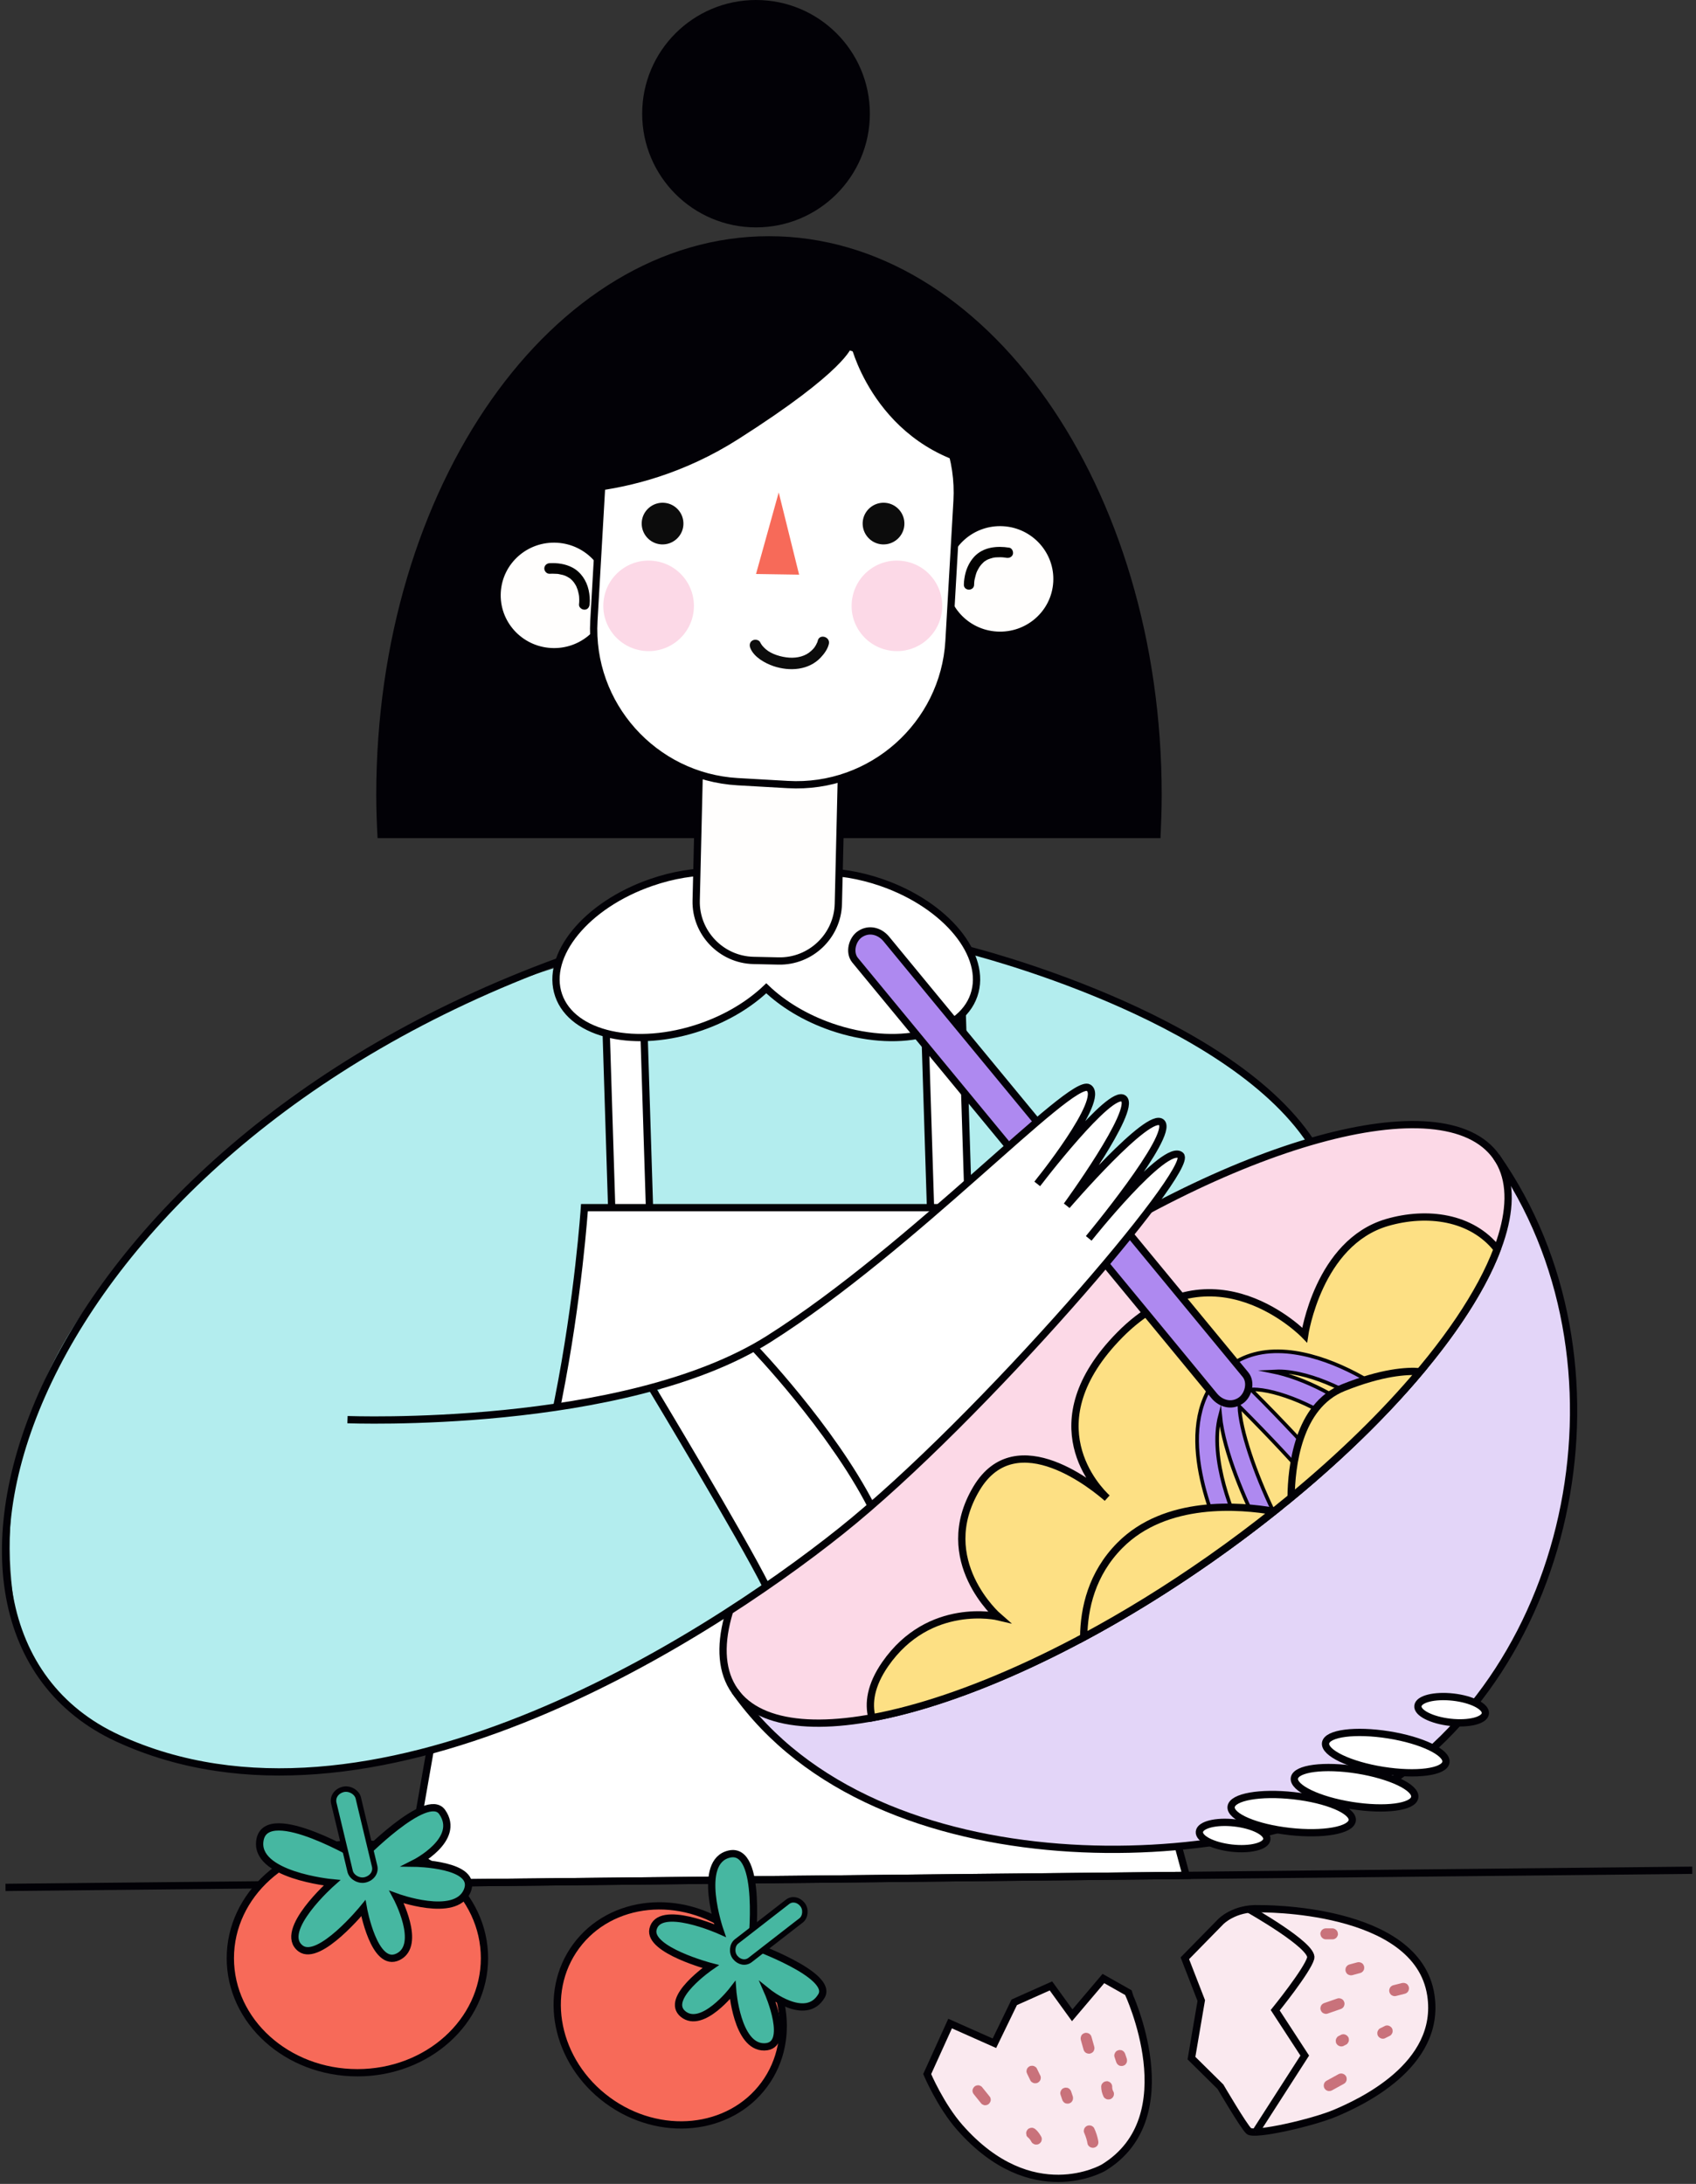 <svg width="233" height="300" viewBox="0 0 233 300" fill="none" xmlns="http://www.w3.org/2000/svg">
<rect x="0" y="0" width="233" height="300" fill="#333333" stroke="none"/>
<g clip-path="url(#clip0)">
<path d="M20.712 185.712L16.427 173.949C16.427 173.949 33.733 152.328 58.76 139.93C83.787 127.517 113.705 123.995 139.898 132.507C166.092 141.019 184.139 155.715 180.066 162.307C175.994 168.899 129.436 208.8 129.436 208.8L40.531 207.046L20.712 185.712Z" fill="#B3EDEE"/>
<path d="M82.97 132.008C83.364 144.542 83.757 157.091 84.151 169.625C84.212 171.379 84.257 173.148 84.317 174.902C84.423 178.228 89.602 178.243 89.511 174.902C89.117 162.368 88.723 149.819 88.33 137.285C88.269 135.531 88.224 133.762 88.163 132.008C88.057 128.682 82.879 128.666 82.97 132.008Z" fill="white" stroke="#020106" stroke-miterlimit="10"/>
<path d="M126.771 132.008C127.165 144.542 127.558 157.091 127.952 169.625C128.013 171.379 128.058 173.148 128.119 174.902C128.225 178.228 133.403 178.243 133.312 174.902C132.918 162.368 132.525 149.819 132.131 137.285C132.07 135.531 132.025 133.762 131.964 132.008C131.843 128.682 126.665 128.666 126.771 132.008Z" fill="white" stroke="#020106" stroke-miterlimit="10"/>
<path d="M162.958 257.62L154.509 226.353C154.509 226.353 135.75 204.264 137.37 165.891H80.29C80.29 165.891 77.02 215.558 61.243 228.152L55.898 258.709L162.958 257.62Z" fill="white" stroke="#020106" stroke-miterlimit="10"/>
<path d="M121.093 121.228C115.052 119.141 109.087 119.368 105.272 121.424C101.456 119.353 95.491 119.126 89.45 121.228C80.532 124.312 74.854 131.252 76.747 136.725C78.639 142.198 87.406 144.149 96.323 141.064C99.942 139.81 103 137.92 105.272 135.757C107.527 137.92 110.601 139.81 114.22 141.064C123.137 144.149 131.904 142.198 133.796 136.725C135.689 131.252 130.011 124.312 121.093 121.228Z" fill="white" stroke="#020106" stroke-miterlimit="10"/>
<path d="M159.597 109.208C159.597 66.813 135.447 32.446 105.651 32.446C75.854 32.446 51.69 66.813 51.69 109.208C51.69 111.203 51.765 113.169 51.871 115.135H159.43C159.521 113.169 159.597 111.203 159.597 109.208Z" fill="#020106"/>
<path d="M103.864 31.237C112.502 31.237 119.504 24.244 119.504 15.618C119.504 6.993 112.502 0 103.864 0C95.226 0 88.224 6.993 88.224 15.618C88.224 24.244 95.226 31.237 103.864 31.237Z" fill="#020106"/>
<path d="M115.174 124.161C115.068 128.576 111.359 132.114 106.938 132.008L103.501 131.932C99.08 131.826 95.537 128.122 95.643 123.707L96.037 107.167C96.143 102.752 99.852 99.214 104.273 99.32L107.71 99.395C112.131 99.501 115.674 103.205 115.568 107.62L115.174 124.161Z" fill="#FFFEFD" stroke="#020106" stroke-miterlimit="10"/>
<path d="M145.197 79.967C144.955 84.246 141.261 87.496 136.946 87.254C132.631 87.012 129.33 83.338 129.587 79.075C129.845 74.811 133.524 71.545 137.839 71.787C142.139 72.029 145.44 75.703 145.197 79.967Z" fill="#FFFEFD" stroke="#020106" stroke-miterlimit="10"/>
<path d="M133.827 80.299C133.827 80.133 133.842 79.982 133.857 79.816C133.857 79.77 133.872 79.74 133.872 79.695C133.857 79.967 133.857 79.816 133.872 79.74C133.887 79.649 133.902 79.543 133.933 79.453C133.978 79.241 134.038 79.029 134.099 78.818C134.129 78.712 134.175 78.606 134.22 78.5C134.296 78.319 134.144 78.651 134.235 78.47C134.266 78.409 134.296 78.349 134.326 78.288C134.387 78.183 134.447 78.077 134.508 77.971C134.538 77.91 134.584 77.865 134.614 77.805C134.644 77.774 134.78 77.593 134.705 77.684C134.629 77.79 134.75 77.623 134.78 77.593C134.826 77.548 134.871 77.487 134.917 77.442C134.962 77.396 135.023 77.336 135.068 77.291C135.083 77.275 135.113 77.245 135.129 77.23C135.144 77.215 135.295 77.094 135.189 77.17C135.098 77.245 135.265 77.124 135.295 77.094C135.356 77.049 135.416 77.019 135.492 76.973C135.553 76.928 135.628 76.897 135.689 76.867C135.719 76.852 135.765 76.837 135.795 76.822C135.961 76.746 135.689 76.852 135.825 76.807C136.007 76.746 136.173 76.686 136.355 76.641C136.446 76.61 136.552 76.595 136.658 76.58C136.703 76.565 136.84 76.565 136.658 76.58C136.718 76.58 136.779 76.565 136.84 76.565C137.067 76.55 137.309 76.55 137.536 76.55C137.672 76.55 137.809 76.565 137.945 76.58C137.99 76.58 138.036 76.595 138.081 76.595C138.172 76.61 138.172 76.61 138.111 76.595C138.157 76.595 138.217 76.61 138.263 76.625C138.641 76.686 139.035 76.519 139.156 76.126C139.247 75.779 139.035 75.295 138.656 75.234C136.945 74.962 135.083 75.144 133.842 76.474C133.085 77.291 132.646 78.364 132.494 79.453C132.449 79.74 132.418 80.027 132.418 80.299C132.388 81.222 133.827 81.237 133.827 80.299Z" fill="#020202"/>
<path d="M83.93 82.238C84.178 77.97 80.881 74.307 76.565 74.056C72.249 73.806 68.549 77.063 68.301 81.331C68.053 85.599 71.35 89.262 75.666 89.512C79.982 89.763 83.682 86.506 83.93 82.238Z" fill="#FFFEFD" stroke="#020106" stroke-miterlimit="10"/>
<path d="M81.001 83.036C81.077 82.386 81.001 81.675 80.865 81.04C80.577 79.755 79.805 78.576 78.624 77.956C77.67 77.457 76.565 77.306 75.505 77.366C75.111 77.381 74.778 77.684 74.778 78.092C74.778 78.47 75.111 78.833 75.505 78.818C75.747 78.802 76.005 78.802 76.247 78.818C76.353 78.818 76.459 78.833 76.565 78.833C76.626 78.833 76.686 78.848 76.747 78.848C76.626 78.833 76.716 78.848 76.777 78.863C76.959 78.893 77.155 78.939 77.337 78.984C77.428 79.014 77.519 79.044 77.61 79.075C77.64 79.09 77.67 79.105 77.701 79.105C77.776 79.135 77.761 79.135 77.655 79.09C77.685 79.105 77.716 79.12 77.746 79.135C77.882 79.196 78.018 79.271 78.139 79.347C78.2 79.392 78.261 79.422 78.321 79.468C78.367 79.498 78.488 79.558 78.306 79.453C78.352 79.468 78.382 79.513 78.412 79.543C78.518 79.634 78.624 79.74 78.715 79.846C78.76 79.891 78.806 79.952 78.836 79.997C78.927 80.103 78.73 79.861 78.821 79.967C78.836 79.997 78.866 80.027 78.881 80.057C78.957 80.163 79.033 80.284 79.093 80.39C79.124 80.451 79.154 80.511 79.184 80.572C79.199 80.587 79.199 80.617 79.215 80.632C79.23 80.647 79.23 80.677 79.245 80.692C79.275 80.768 79.26 80.738 79.215 80.617C79.215 80.708 79.305 80.859 79.336 80.95C79.381 81.07 79.411 81.207 79.442 81.328C79.472 81.433 79.487 81.554 79.517 81.66C79.532 81.705 79.532 81.766 79.548 81.811C79.578 81.932 79.532 81.615 79.532 81.736C79.532 81.766 79.532 81.796 79.548 81.826C79.563 82.023 79.578 82.204 79.578 82.401C79.578 82.597 79.578 82.809 79.548 83.021C79.502 83.414 79.911 83.747 80.274 83.747C80.713 83.762 80.956 83.429 81.001 83.036Z" fill="#020202"/>
<path d="M130.375 88.056C129.709 99.561 119.746 108.437 108.224 107.771L101.335 107.378C89.813 106.713 80.926 96.764 81.592 85.258L82.697 66.027C83.363 54.521 93.326 45.646 104.848 46.311L111.737 46.704C123.259 47.369 132.146 57.318 131.48 68.824L130.375 88.056Z" fill="white" stroke="#020106" stroke-miterlimit="10"/>
<path d="M106.982 67.644L103.863 78.848L109.783 78.939L106.982 67.644Z" fill="#F76A59"/>
<path d="M93.886 72.12C93.78 73.692 92.402 74.887 90.828 74.781C89.253 74.675 88.057 73.299 88.163 71.727C88.269 70.154 89.647 68.96 91.221 69.066C92.796 69.171 93.992 70.532 93.886 72.12Z" fill="#0C0C0C"/>
<path d="M124.242 72.12C124.136 73.692 122.759 74.887 121.184 74.781C119.609 74.675 118.413 73.299 118.519 71.727C118.625 70.154 120.003 68.96 121.578 69.066C123.152 69.171 124.348 70.532 124.242 72.12Z" fill="#0C0C0C"/>
<path d="M95.294 83.928C94.9 87.345 91.827 89.794 88.405 89.401C84.983 89.008 82.531 85.939 82.924 82.522C83.318 79.105 86.391 76.656 89.813 77.049C93.22 77.427 95.673 80.511 95.294 83.928Z" fill="#FCD9E7"/>
<path d="M129.406 83.928C129.013 87.345 125.939 89.794 122.517 89.401C119.096 89.008 116.643 85.939 117.037 82.522C117.43 79.105 120.504 76.656 123.926 77.049C127.332 77.427 129.785 80.511 129.406 83.928Z" fill="#FCD9E7"/>
<path d="M103.092 89.053C103.607 90.278 105.076 91.095 106.257 91.503C108.452 92.244 111.087 92.093 112.752 90.324C113.237 89.809 113.721 89.144 113.873 88.449C114.085 87.451 112.555 87.028 112.343 88.025C112.328 88.131 112.283 88.222 112.252 88.313C112.328 88.086 112.162 88.494 112.116 88.57C111.904 88.948 111.783 89.099 111.435 89.416C110.663 90.142 109.527 90.414 108.422 90.339C107.302 90.263 105.969 89.855 105.197 89.174C105.061 89.053 104.924 88.917 104.803 88.781C104.773 88.751 104.607 88.54 104.743 88.721C104.712 88.675 104.667 88.615 104.637 88.57C104.576 88.479 104.501 88.373 104.455 88.267C104.289 87.874 103.713 87.784 103.38 87.98C102.971 88.207 102.926 88.66 103.092 89.053Z" fill="#0C0C0C"/>
<path d="M72.266 67.644C72.266 67.644 86.529 69.791 101.397 60.342C116.265 50.892 116.976 47.687 116.976 47.687C116.976 47.687 120.792 62.882 137.371 64.681C153.95 66.48 125.561 41.14 118.506 38.887C111.45 36.634 88.815 41.14 82.865 48.337C76.93 55.534 68.814 62.504 72.266 67.644Z" fill="#020106"/>
<path d="M100.942 232.28C120.595 260.206 170.756 257 188.818 246.16C216.435 229.589 225.201 186.846 205.579 158.905L100.942 232.28Z" fill="#E3D5F8"/>
<path d="M166.294 214.132C195.187 193.872 212.774 169.148 205.575 158.911C198.376 148.674 169.118 156.8 140.225 177.061C111.332 197.322 93.746 222.045 100.945 232.282C108.143 242.519 137.402 234.393 166.294 214.132Z" fill="#FCD9E7" stroke="#020106" stroke-miterlimit="10"/>
<path d="M100.942 232.28C120.595 260.206 170.756 257 188.818 246.16C216.435 229.589 225.201 186.846 205.579 158.905" stroke="#020106" stroke-miterlimit="10"/>
<path d="M198.644 242.077C198.432 243.423 194.556 243.922 189.984 243.196C185.411 242.471 181.899 240.777 182.111 239.431C182.323 238.086 186.199 237.587 190.771 238.313C195.328 239.038 198.856 240.732 198.644 242.077Z" fill="white" stroke="#020106" stroke-miterlimit="10"/>
<path d="M194.359 246.9C194.147 248.246 190.271 248.745 185.699 248.019C181.126 247.294 177.614 245.6 177.826 244.255C178.037 242.909 181.913 242.41 186.486 243.136C191.058 243.877 194.586 245.555 194.359 246.9Z" fill="white" stroke="#020106" stroke-miterlimit="10"/>
<path d="M185.775 250.06C185.624 251.421 181.778 252.102 177.175 251.588C172.572 251.073 168.984 249.562 169.135 248.201C169.287 246.84 173.133 246.16 177.735 246.674C182.323 247.188 185.926 248.715 185.775 250.06Z" fill="white" stroke="#020106" stroke-miterlimit="10"/>
<path d="M204.064 235.379C203.958 236.332 201.793 236.876 199.234 236.589C196.676 236.302 194.677 235.289 194.798 234.336C194.904 233.384 197.069 232.839 199.628 233.127C202.187 233.414 204.17 234.427 204.064 235.379Z" fill="white" stroke="#020106" stroke-miterlimit="10"/>
<path d="M174.041 252.661C173.935 253.614 171.77 254.158 169.211 253.871C166.652 253.583 164.654 252.57 164.775 251.618C164.881 250.665 167.046 250.121 169.605 250.408C172.148 250.695 174.147 251.693 174.041 252.661Z" fill="white" stroke="#020106" stroke-miterlimit="10"/>
<path d="M205.685 171.591C202.173 167.13 196.026 166.344 190.56 167.932C181.097 170.699 179.235 183.384 179.235 183.384C179.235 183.384 166.683 170.336 153.829 183.384C141.868 195.525 150.816 204.596 152.103 205.791C150.679 204.536 139.657 195.222 134.146 204.475C128.256 214.364 137.159 222.09 137.159 222.09C137.159 222.09 127.696 219.837 121.609 228.606C119.581 231.539 119.278 233.989 119.793 235.969C132.45 233.641 149.408 225.975 166.274 214.152C186.487 199.985 201.143 183.641 205.685 171.591Z" fill="#FDE084" stroke="#020106" stroke-miterlimit="10"/>
<path d="M189.817 194.24C190.468 193.559 191.104 192.894 191.71 192.229C188.56 189.719 182.55 186.181 176.796 185.682C173.571 185.41 170.861 186.12 168.711 187.814C168.681 187.784 168.635 187.753 168.605 187.708L166.697 189.704C166.728 189.734 166.758 189.764 166.803 189.794C161.141 197.43 167.379 210.402 168.484 212.549C169.241 211.99 169.998 211.445 170.74 210.886C169.62 208.588 166.016 200.439 167.621 194.406C168.105 199.531 171.224 206.38 172.708 209.389C173.465 208.815 174.207 208.225 174.949 207.635C172.39 202.328 170.377 196.386 170.271 193.196C174.616 197.536 178.068 201.315 179.991 203.462C180.702 202.858 181.384 202.253 182.065 201.648C180.067 199.41 176.433 195.419 171.86 190.868C172.118 190.853 172.405 190.853 172.754 190.883C176.236 191.155 182.383 193.71 186.486 197.536C187.152 196.885 187.803 196.25 188.439 195.6C184.594 192.002 179.067 189.265 174.798 188.403C175.358 188.373 175.933 188.373 176.539 188.419C181.55 188.872 187.046 192.123 189.817 194.24Z" fill="#AE89F0" stroke="#020106" stroke-width="0.5" stroke-miterlimit="10"/>
<path d="M171.103 188.827C165.547 182.083 159.99 175.34 154.434 168.612C145.576 157.877 136.719 147.127 127.862 136.393C125.833 133.928 123.804 131.464 121.775 128.999C120.882 127.911 119.413 127.487 118.172 128.304C117.082 129.014 116.597 130.829 117.475 131.902C123.032 138.645 128.589 145.389 134.145 152.117C143.003 162.852 151.86 173.601 160.717 184.336C162.746 186.801 164.775 189.265 166.804 191.73C167.697 192.818 169.165 193.242 170.407 192.425C171.497 191.715 171.982 189.9 171.103 188.827Z" fill="#AE89F0" stroke="#020106" stroke-miterlimit="10"/>
<path d="M166.289 214.137C169.332 212.005 172.239 209.813 175.025 207.605C170.377 206.789 160.142 205.927 153.843 212.292C149.982 216.193 148.922 220.925 148.877 224.902C154.57 221.848 160.429 218.249 166.289 214.137Z" fill="#FDE084" stroke="#020106" stroke-miterlimit="10"/>
<path d="M184.564 190.611C178.296 193.121 177.417 201.512 177.372 205.7C184.337 199.955 190.332 194.058 195.071 188.419C193.255 188.282 189.848 188.494 184.564 190.611Z" fill="#FDE084" stroke="#020106" stroke-miterlimit="10"/>
<path d="M50.024 195.056C50.024 195.056 75.672 193.907 82.985 192.153C90.283 190.399 95.567 188.721 95.567 188.721L110.723 213.759C110.723 213.759 90.131 230.738 66.573 238.509C66.573 238.509 43.756 245.54 30.659 242.924C17.562 240.308 6.207 235.773 3.088 225.431C-0.016 215.104 -0.773 192.939 16.427 173.949C33.627 154.974 47.344 186.105 50.024 195.056Z" fill="#B3EDEE"/>
<path d="M98.58 205.927L91.267 193.529C91.267 193.529 88.496 191.14 92.69 189.689C96.884 188.222 102.017 185.954 102.017 185.954C102.017 185.954 103.909 184.775 105.893 187.617C107.876 190.46 118.217 204.264 118.217 204.264C118.217 204.264 120.095 207.484 118.217 208.573C116.34 209.661 106.362 217.161 106.362 217.161C106.362 217.161 105.348 217.917 103.606 214.772C101.865 211.642 98.58 205.927 98.58 205.927Z" fill="white"/>
<path d="M106.923 188.796C106.923 188.796 102.638 185.894 105.651 183.913C108.664 181.932 123.169 170.971 127.786 166.949C132.404 162.942 143.472 153.236 143.472 153.236C143.472 153.236 147.833 149.229 149.104 149.365C150.391 149.486 150.21 151.875 149.104 153.387C147.999 154.899 147.439 156.577 147.439 156.577C147.439 156.577 151.86 150.877 153.571 150.907C155.282 150.922 153.919 154.067 153.026 155.64C152.133 157.212 150.967 160.78 150.967 160.78C150.967 160.78 157.477 153.236 159.052 154.067C160.626 154.899 155.342 162.7 155.342 162.7C155.342 162.7 160.051 158.316 161.732 158.558C163.412 158.799 158.749 164.923 152.027 173.48C145.304 182.038 126.015 201.754 126.015 201.754L121.972 204.853C121.972 204.853 120.05 207.257 118.626 204.853C117.173 202.464 107.907 189.915 106.923 188.796Z" fill="white"/>
<path d="M47.738 195.011C47.738 195.011 85.741 196.507 105.636 183.913C125.53 171.318 147.166 147.914 149.559 149.425C151.966 150.922 142.503 162.625 142.503 162.625C142.503 162.625 152.572 149.425 154.373 150.922C156.175 152.419 146.561 165.618 146.561 165.618C146.561 165.618 157.916 152.419 159.597 154.218C161.277 156.018 149.574 170.109 149.574 170.109C149.574 170.109 160.081 156.91 162.186 158.709C164.29 160.508 134.736 194.995 115.568 210.296C96.4 225.597 50.751 254.687 16.215 238.797C-17.276 223.39 4.012 158.618 76.944 132.008" stroke="#020106" stroke-miterlimit="10"/>
<path d="M103.606 185.122C103.606 185.122 114.175 196.129 119.686 206.879" stroke="#020106" stroke-miterlimit="10"/>
<path d="M89.526 190.611C89.526 190.611 101.987 211.294 105.273 217.932" stroke="#020106" stroke-miterlimit="10"/>
<path d="M133.102 130.526C133.102 130.526 168.44 139.28 180.068 156.834" stroke="#020106" stroke-miterlimit="10"/>
<path d="M0.757 259.268L232.484 256.91" stroke="#020106" stroke-miterlimit="10"/>
<path d="M49.101 284.729C58.742 284.729 66.558 277.683 66.558 268.99C66.558 260.297 58.742 253.251 49.101 253.251C39.459 253.251 31.644 260.297 31.644 268.99C31.644 277.683 39.459 284.729 49.101 284.729Z" fill="#F76A59" stroke="#020106" stroke-miterlimit="10"/>
<path d="M45.604 258.633C45.604 258.633 38.109 265.256 41.304 267.66C43.847 269.565 49.919 262.126 49.919 262.126C49.919 262.126 51.402 270.441 54.703 268.793C58.004 267.145 54.491 260.599 54.491 260.599C54.491 260.599 62.501 263.547 64.166 259.797C65.816 256.048 56.974 255.942 56.974 255.942C56.974 255.942 63.409 252.691 60.744 248.911C58.64 245.918 49.555 255.277 49.555 255.277C49.555 255.277 36.777 247.641 35.732 252.676C34.733 257.605 45.604 258.633 45.604 258.633Z" fill="#46B7A1" stroke="#020106" stroke-miterlimit="10"/>
<path d="M51.462 256.335C50.811 253.598 50.145 250.862 49.494 248.125C49.403 247.747 49.312 247.354 49.222 246.976C49.025 246.175 48.01 245.585 47.132 245.812C46.209 246.054 45.663 246.84 45.86 247.702C46.511 250.438 47.178 253.175 47.829 255.912C47.919 256.29 48.01 256.683 48.101 257.061C48.298 257.862 49.312 258.452 50.191 258.225C51.114 257.983 51.674 257.197 51.462 256.335Z" fill="#46B7A1" stroke="#020106" stroke-width="0.75" stroke-miterlimit="10"/>
<path d="M104.997 286.357C109.749 279.916 107.816 270.439 100.68 265.188C93.544 259.938 83.907 260.902 79.155 267.343C74.403 273.783 76.336 283.26 83.472 288.511C90.608 293.762 100.245 292.797 104.997 286.357Z" fill="#F76A59" stroke="#020106" stroke-miterlimit="10"/>
<path d="M98.912 265.195C98.912 265.195 90.509 261.445 89.707 265.029C89.071 267.886 97.625 270.139 97.625 270.139C97.625 270.139 91.221 274.539 93.855 276.671C96.49 278.803 100.653 273.39 100.653 273.39C100.653 273.39 101.229 281.222 104.999 281.176C108.769 281.131 105.513 273.692 105.513 273.692C105.513 273.692 110.692 277.85 112.857 274.176C114.568 271.273 103.273 267.236 103.273 267.236C103.273 267.236 104.817 253.644 100.199 254.687C95.642 255.715 98.912 265.195 98.912 265.195Z" fill="#46B7A1" stroke="#020106" stroke-miterlimit="10"/>
<path d="M103.061 269.232C105.105 267.644 107.149 266.057 109.193 264.469C109.481 264.243 109.768 264.016 110.056 263.804C110.662 263.335 110.768 262.262 110.238 261.612C109.693 260.931 108.814 260.765 108.179 261.264C106.135 262.852 104.091 264.439 102.047 266.027C101.759 266.253 101.471 266.48 101.184 266.692C100.578 267.161 100.472 268.234 101.002 268.884C101.547 269.565 102.425 269.731 103.061 269.232Z" fill="#46B7A1" stroke="#020106" stroke-width="0.75" stroke-miterlimit="10"/>
<path d="M151.588 297.777C151.588 297.777 141.792 303.508 131.875 292.259C129.225 289.265 127.378 284.911 127.378 284.911L130.527 277.971L136.614 280.677L139.339 275.053L144.381 272.8L147.303 276.837L151.588 271.787L154.964 273.692C154.964 273.707 163.079 290.807 151.588 297.777Z" fill="#FAE9EF" stroke="#020106" stroke-miterlimit="10"/>
<path d="M133.828 287.738C134.161 288.146 134.494 288.57 134.827 288.978C134.903 289.054 134.978 289.099 135.069 289.129C135.16 289.174 135.251 289.205 135.357 289.19C135.539 289.19 135.766 289.114 135.887 288.963C136.023 288.812 136.114 288.63 136.114 288.434C136.099 288.373 136.099 288.298 136.084 288.237C136.053 288.116 135.978 287.995 135.887 287.904C135.554 287.496 135.221 287.073 134.888 286.665C134.812 286.589 134.736 286.544 134.645 286.513C134.554 286.468 134.464 286.438 134.358 286.453C134.176 286.453 133.949 286.529 133.828 286.68C133.691 286.831 133.601 287.012 133.601 287.209C133.616 287.269 133.616 287.345 133.631 287.405C133.676 287.526 133.737 287.647 133.828 287.738Z" fill="#C9727B"/>
<path d="M141.171 293.559C141.308 293.68 141.444 293.816 141.55 293.952C141.505 293.907 141.474 293.846 141.429 293.801C141.535 293.937 141.626 294.073 141.701 294.224C141.747 294.315 141.807 294.391 141.898 294.436C141.974 294.497 142.05 294.542 142.156 294.572C142.262 294.602 142.352 294.602 142.458 294.587C142.564 294.587 142.655 294.557 142.746 294.497C142.913 294.391 143.049 294.24 143.094 294.043C143.109 293.982 143.109 293.907 143.125 293.846C143.125 293.71 143.094 293.589 143.019 293.468C142.913 293.257 142.776 293.075 142.625 292.879C142.519 292.743 142.398 292.607 142.262 292.501C142.186 292.425 142.11 292.38 142.019 292.35C141.928 292.304 141.838 292.274 141.732 292.289C141.626 292.289 141.535 292.304 141.444 292.35C141.353 292.38 141.262 292.425 141.202 292.501C141.065 292.652 140.975 292.833 140.975 293.03C140.99 293.09 140.99 293.166 141.005 293.227C141.005 293.363 141.065 293.468 141.171 293.559Z" fill="#C9727B"/>
<path d="M141.126 284.896C141.277 285.198 141.413 285.5 141.565 285.803C141.61 285.894 141.671 285.969 141.761 286.014C141.837 286.075 141.913 286.12 142.019 286.151C142.125 286.181 142.216 286.181 142.322 286.166C142.428 286.166 142.518 286.135 142.609 286.075C142.776 285.969 142.912 285.818 142.958 285.621C142.973 285.561 142.973 285.485 142.988 285.425C142.988 285.289 142.958 285.168 142.882 285.047C142.73 284.744 142.594 284.442 142.443 284.14C142.397 284.049 142.337 283.973 142.246 283.928C142.17 283.868 142.095 283.822 141.989 283.792C141.883 283.762 141.792 283.762 141.686 283.777C141.58 283.777 141.489 283.807 141.398 283.868C141.232 283.973 141.095 284.125 141.05 284.321C141.035 284.382 141.035 284.457 141.02 284.518C141.02 284.654 141.065 284.775 141.126 284.896Z" fill="#C9727B"/>
<path d="M148.999 293.106C149.029 293.166 149.059 293.226 149.074 293.287C149.059 293.226 149.029 293.166 148.999 293.106C149.195 293.559 149.332 294.013 149.407 294.481C149.438 294.663 149.604 294.844 149.756 294.935C149.922 295.026 150.164 295.071 150.346 295.011C150.528 294.95 150.709 294.844 150.8 294.663C150.831 294.602 150.846 294.542 150.876 294.481C150.906 294.345 150.906 294.209 150.876 294.073C150.77 293.468 150.573 292.894 150.316 292.334C150.24 292.168 150.028 292.032 149.862 291.987C149.68 291.941 149.438 291.956 149.271 292.062C149.105 292.168 148.968 292.319 148.923 292.516C148.908 292.576 148.908 292.652 148.893 292.712C148.893 292.864 148.938 292.985 148.999 293.106Z" fill="#C9727B"/>
<path d="M151.284 286.634C151.284 287.118 151.405 287.587 151.617 288.025C151.663 288.116 151.723 288.192 151.814 288.237C151.89 288.298 151.966 288.343 152.072 288.373C152.177 288.403 152.268 288.403 152.374 288.388C152.48 288.388 152.571 288.358 152.662 288.298C152.829 288.192 152.965 288.041 153.01 287.844C153.025 287.784 153.025 287.708 153.041 287.647C153.041 287.511 153.01 287.39 152.935 287.269C152.904 287.224 152.889 287.179 152.859 287.118C152.889 287.179 152.904 287.239 152.935 287.3C152.859 287.133 152.813 286.952 152.783 286.755C152.798 286.816 152.798 286.891 152.813 286.952C152.798 286.846 152.798 286.74 152.798 286.634C152.798 286.438 152.707 286.241 152.571 286.105C152.495 286.03 152.42 285.984 152.329 285.954C152.238 285.909 152.147 285.878 152.041 285.894C151.844 285.909 151.648 285.969 151.511 286.12C151.36 286.256 151.284 286.438 151.284 286.634Z" fill="#C9727B"/>
<path d="M148.484 280.209C148.605 280.662 148.726 281.101 148.862 281.554C148.908 281.736 149.044 281.917 149.211 282.008C149.377 282.099 149.619 282.144 149.801 282.083C149.983 282.023 150.164 281.917 150.255 281.736C150.346 281.554 150.391 281.358 150.331 281.146C150.21 280.692 150.089 280.254 149.952 279.8C149.907 279.619 149.771 279.438 149.604 279.347C149.438 279.256 149.195 279.211 149.014 279.271C148.832 279.332 148.65 279.438 148.559 279.619C148.469 279.8 148.438 280.012 148.484 280.209Z" fill="#C9727B"/>
<path d="M153.116 282.567C153.192 282.794 153.268 283.021 153.343 283.248C153.373 283.354 153.419 283.429 153.479 283.505C153.54 283.58 153.601 283.656 153.691 283.701C153.782 283.762 153.873 283.792 153.979 283.792C154.085 283.807 154.176 283.807 154.282 283.777C154.342 283.747 154.403 283.732 154.464 283.701C154.585 283.641 154.66 283.55 154.736 283.429C154.766 283.369 154.782 283.308 154.812 283.248C154.842 283.112 154.842 282.976 154.812 282.839C154.736 282.613 154.66 282.386 154.585 282.159C154.554 282.053 154.509 281.978 154.448 281.902C154.388 281.826 154.327 281.751 154.237 281.706C154.146 281.645 154.055 281.615 153.949 281.615C153.843 281.6 153.752 281.6 153.646 281.63C153.585 281.66 153.525 281.675 153.464 281.706C153.343 281.766 153.268 281.857 153.192 281.978C153.162 282.038 153.146 282.099 153.116 282.159C153.071 282.295 153.071 282.431 153.116 282.567Z" fill="#C9727B"/>
<path d="M145.698 287.738C145.774 287.965 145.85 288.192 145.925 288.419C145.956 288.524 146.001 288.6 146.062 288.676C146.122 288.751 146.183 288.827 146.273 288.872C146.364 288.933 146.455 288.963 146.561 288.963C146.667 288.978 146.758 288.978 146.864 288.948C146.925 288.917 146.985 288.902 147.046 288.872C147.167 288.812 147.242 288.721 147.318 288.6C147.348 288.54 147.364 288.479 147.394 288.419C147.424 288.282 147.424 288.146 147.394 288.01C147.318 287.784 147.242 287.557 147.167 287.33C147.136 287.224 147.091 287.148 147.03 287.073C146.97 286.997 146.909 286.922 146.819 286.876C146.728 286.816 146.637 286.786 146.531 286.786C146.425 286.771 146.334 286.771 146.228 286.801C146.167 286.831 146.107 286.846 146.046 286.876C145.925 286.937 145.85 287.028 145.774 287.148C145.744 287.209 145.728 287.269 145.698 287.33C145.653 287.466 145.653 287.602 145.698 287.738Z" fill="#C9727B"/>
<path d="M172.996 262.201C172.996 262.201 194.693 261.854 196.57 274.055C198.069 283.807 186.653 288.902 183.504 290.248C180.355 291.594 172.285 293.423 171.558 292.728C170.831 292.047 167.667 286.65 167.667 286.65L163.685 282.718L165.032 274.811L162.776 269.005L167.667 264.016C167.667 264.001 169.544 262.035 172.996 262.201Z" fill="#FAE9EF" stroke="#020106" stroke-miterlimit="10"/>
<path d="M172.496 292.879L179.249 282.371L175.191 276.142C175.191 276.142 179.612 270.683 180.066 268.99C180.52 267.297 171.572 262.262 171.572 262.262" fill="#FAE9EF"/>
<path d="M172.496 292.879L179.249 282.371L175.191 276.142C175.191 276.142 179.612 270.683 180.066 268.99C180.52 267.297 171.572 262.262 171.572 262.262" stroke="#020106" stroke-miterlimit="10"/>
<path d="M182.99 287.148C183.535 286.846 184.095 286.544 184.64 286.241C184.807 286.151 184.943 285.969 184.988 285.788C185.034 285.606 185.019 285.364 184.913 285.198C184.685 284.85 184.246 284.729 183.883 284.926C183.338 285.228 182.778 285.531 182.233 285.833C182.066 285.924 181.93 286.105 181.884 286.287C181.839 286.468 181.854 286.71 181.96 286.876C182.172 287.224 182.611 287.345 182.99 287.148Z" fill="#C9727B"/>
<path d="M190.347 279.952C190.544 279.846 190.741 279.755 190.953 279.649C191.044 279.604 191.119 279.543 191.165 279.453C191.225 279.377 191.271 279.301 191.301 279.196C191.331 279.09 191.331 278.999 191.316 278.893C191.316 278.787 191.286 278.697 191.225 278.606C191.18 278.561 191.15 278.5 191.104 278.455C191.013 278.364 190.892 278.304 190.771 278.258C190.711 278.243 190.635 278.243 190.574 278.228C190.438 278.228 190.317 278.258 190.196 278.334C189.999 278.44 189.802 278.53 189.59 278.636C189.499 278.682 189.424 278.742 189.378 278.833C189.318 278.908 189.272 278.984 189.242 279.09C189.212 279.196 189.212 279.286 189.227 279.392C189.227 279.498 189.257 279.589 189.318 279.679C189.363 279.725 189.393 279.785 189.439 279.831C189.53 279.921 189.651 279.982 189.772 280.027C189.832 280.042 189.908 280.042 189.969 280.057C190.105 280.057 190.226 280.027 190.347 279.952Z" fill="#C9727B"/>
<path d="M182.368 276.61C182.958 276.399 183.564 276.187 184.154 275.99C184.336 275.93 184.502 275.824 184.608 275.643C184.699 275.476 184.745 275.234 184.684 275.053C184.624 274.872 184.518 274.69 184.336 274.599C184.169 274.509 183.942 274.463 183.745 274.524C183.155 274.735 182.549 274.947 181.959 275.144C181.777 275.204 181.611 275.31 181.505 275.491C181.414 275.658 181.368 275.9 181.429 276.081C181.49 276.263 181.595 276.444 181.777 276.535C181.959 276.625 182.171 276.686 182.368 276.61Z" fill="#C9727B"/>
<path d="M191.816 274.176C192.21 274.07 192.618 273.979 193.012 273.874C193.194 273.828 193.375 273.692 193.466 273.526C193.557 273.36 193.602 273.118 193.542 272.936C193.481 272.755 193.375 272.573 193.194 272.483C193.012 272.392 192.815 272.362 192.603 272.407C192.21 272.513 191.801 272.604 191.407 272.709C191.225 272.755 191.044 272.891 190.953 273.057C190.862 273.224 190.817 273.465 190.877 273.647C190.938 273.828 191.044 274.01 191.225 274.1C191.422 274.206 191.619 274.237 191.816 274.176Z" fill="#C9727B"/>
<path d="M185.806 271.318C186.154 271.228 186.502 271.122 186.865 271.031C187.047 270.986 187.229 270.85 187.32 270.683C187.38 270.593 187.411 270.502 187.411 270.396C187.426 270.29 187.426 270.2 187.395 270.094C187.335 269.912 187.229 269.731 187.047 269.64C186.865 269.549 186.669 269.504 186.457 269.565C186.108 269.655 185.76 269.761 185.397 269.852C185.215 269.897 185.033 270.033 184.943 270.2C184.882 270.29 184.852 270.381 184.852 270.487C184.837 270.593 184.837 270.683 184.867 270.789C184.927 270.971 185.033 271.152 185.215 271.243C185.397 271.334 185.609 271.379 185.806 271.318Z" fill="#C9727B"/>
<path d="M184.64 281.01C184.746 280.965 184.837 280.904 184.943 280.859C185.034 280.813 185.109 280.753 185.155 280.662C185.215 280.587 185.261 280.511 185.291 280.405C185.321 280.299 185.321 280.209 185.306 280.103C185.306 279.997 185.276 279.906 185.215 279.816C185.17 279.77 185.14 279.71 185.094 279.664C185.003 279.574 184.882 279.513 184.761 279.468C184.701 279.453 184.625 279.453 184.564 279.438C184.428 279.438 184.307 279.468 184.186 279.543C184.08 279.589 183.989 279.649 183.883 279.695C183.792 279.74 183.717 279.8 183.671 279.891C183.611 279.967 183.565 280.042 183.535 280.148C183.505 280.254 183.505 280.345 183.52 280.451C183.52 280.556 183.55 280.647 183.611 280.738C183.656 280.783 183.686 280.844 183.732 280.889C183.823 280.98 183.944 281.04 184.065 281.086C184.125 281.101 184.201 281.101 184.262 281.116C184.398 281.116 184.534 281.086 184.64 281.01Z" fill="#C9727B"/>
<path d="M182.156 266.405C182.459 266.405 182.762 266.405 183.065 266.405C183.262 266.405 183.459 266.314 183.595 266.178C183.671 266.102 183.716 266.027 183.746 265.936C183.792 265.845 183.822 265.754 183.807 265.649C183.792 265.452 183.731 265.256 183.58 265.119C183.428 264.983 183.247 264.893 183.05 264.893C182.747 264.893 182.444 264.893 182.141 264.893C181.945 264.893 181.748 264.983 181.611 265.119C181.536 265.195 181.49 265.271 181.46 265.361C181.415 265.452 181.384 265.543 181.399 265.649C181.415 265.845 181.475 266.042 181.627 266.178C181.763 266.314 181.945 266.405 182.156 266.405Z" fill="#C9727B"/>
</g>
<defs>
<clipPath id="clip0">
<rect width="232.484" height="300" fill="white"/>
</clipPath>
</defs>
</svg>

